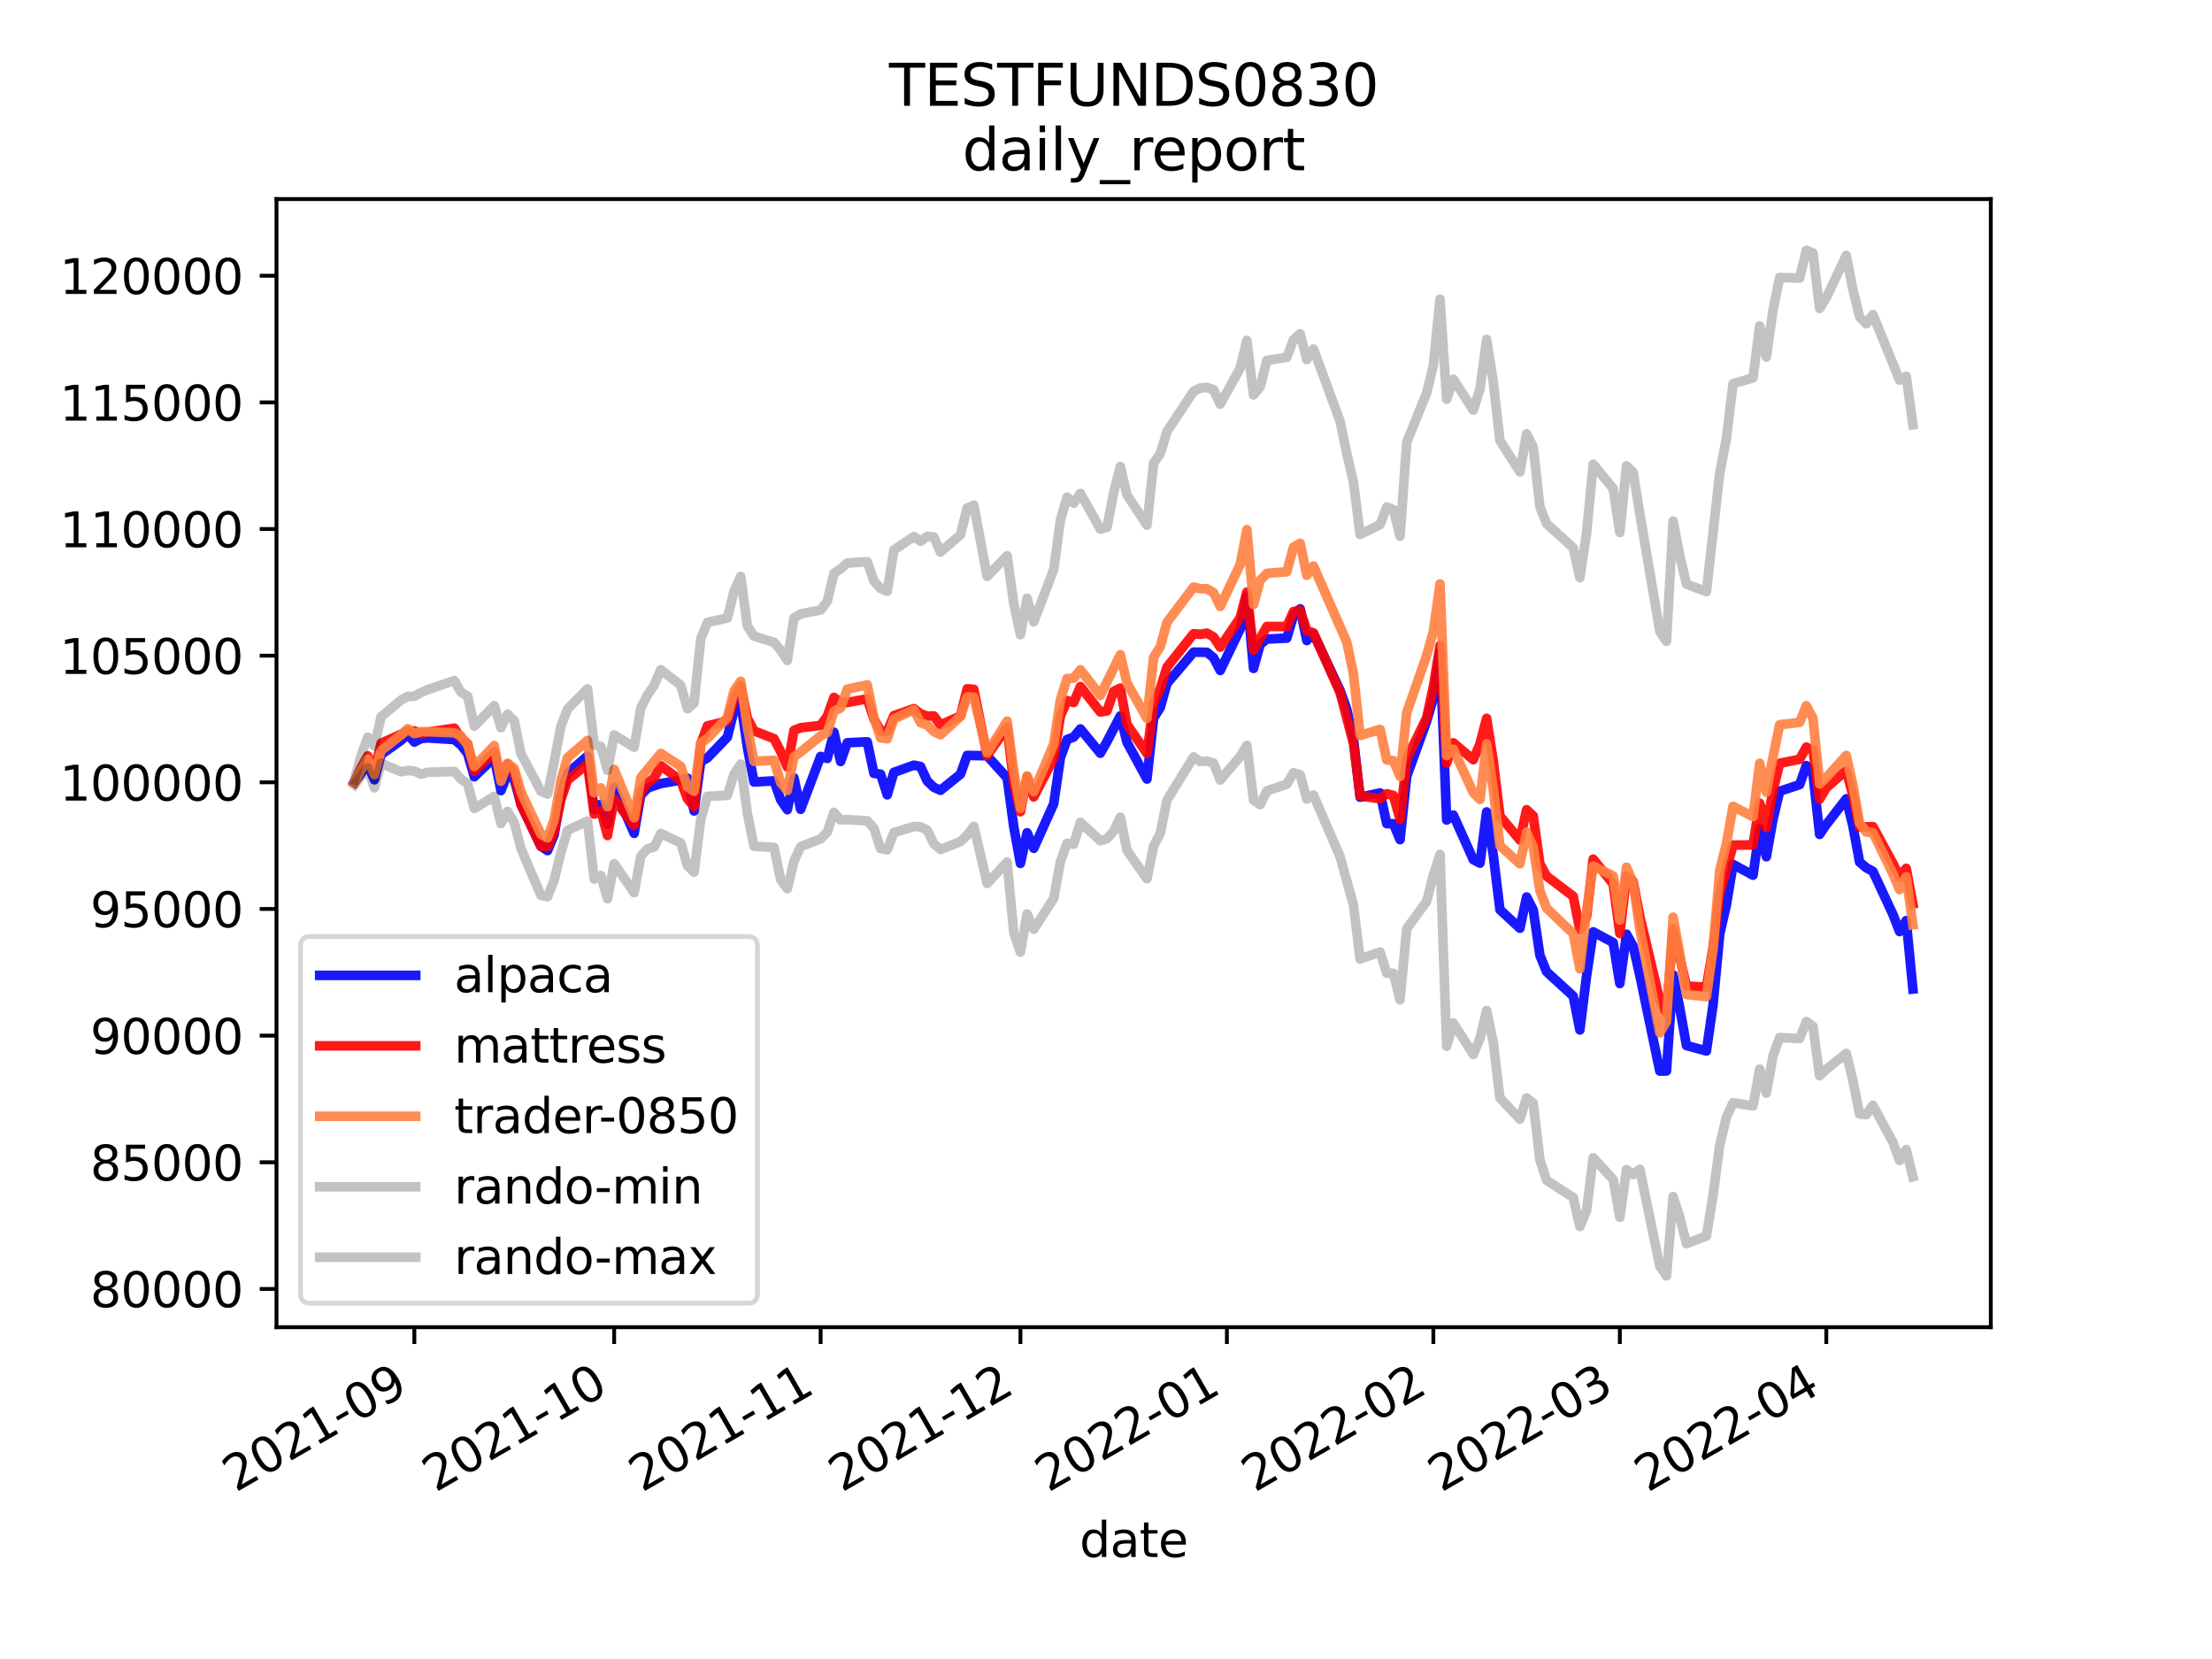 <?xml version="1.0" encoding="utf-8" standalone="no"?>
<!DOCTYPE svg PUBLIC "-//W3C//DTD SVG 1.1//EN"
  "http://www.w3.org/Graphics/SVG/1.1/DTD/svg11.dtd">
<svg height="345.6pt" version="1.1" viewBox="0 0 460.8 345.6" width="460.8pt" xmlns="http://www.w3.org/2000/svg" xmlns:xlink="http://www.w3.org/1999/xlink">
 <defs>
  <style type="text/css">*{stroke-linecap:butt;stroke-linejoin:round;}</style>
 </defs>
 <g id="figure_1">
  <g id="patch_1">
   <path d="M 0 345.6 
L 460.8 345.6 
L 460.8 0 
L 0 0 
z
" style="fill:#ffffff;"/>
  </g>
  <g id="axes_1">
   <g id="patch_2">
    <path d="M 57.6 276.48 
L 414.72 276.48 
L 414.72 41.472 
L 57.6 41.472 
z
" style="fill:#ffffff;"/>
   </g>
   <g id="matplotlib.axis_1">
    <g id="xtick_1">
     <g id="line2d_1">
      <defs>
       <path d="M 0 0 
L 0 3.5 
" id="m79d18fa20a" style="stroke:#000000;stroke-width:0.8;"/>
      </defs>
      <g>
       <use style="stroke:#000000;stroke-width:0.8;" x="86.319" xlink:href="#m79d18fa20a" y="276.48"/>
      </g>
     </g>
     <g id="text_1">
      <!-- 2021-09 -->
      <g transform="translate(49.095 310.952)rotate(-30)scale(0.1 -0.1)">
       <defs>
        <path d="M 1228 531 
L 3431 531 
L 3431 0 
L 469 0 
L 469 531 
Q 828 903 1448 1529 
Q 2069 2156 2228 2338 
Q 2531 2678 2651 2914 
Q 2772 3150 2772 3378 
Q 2772 3750 2511 3984 
Q 2250 4219 1831 4219 
Q 1534 4219 1204 4116 
Q 875 4013 500 3803 
L 500 4441 
Q 881 4594 1212 4672 
Q 1544 4750 1819 4750 
Q 2544 4750 2975 4387 
Q 3406 4025 3406 3419 
Q 3406 3131 3298 2873 
Q 3191 2616 2906 2266 
Q 2828 2175 2409 1742 
Q 1991 1309 1228 531 
z
" id="DejaVuSans-32" transform="scale(0.016)"/>
        <path d="M 2034 4250 
Q 1547 4250 1301 3770 
Q 1056 3291 1056 2328 
Q 1056 1369 1301 889 
Q 1547 409 2034 409 
Q 2525 409 2770 889 
Q 3016 1369 3016 2328 
Q 3016 3291 2770 3770 
Q 2525 4250 2034 4250 
z
M 2034 4750 
Q 2819 4750 3233 4129 
Q 3647 3509 3647 2328 
Q 3647 1150 3233 529 
Q 2819 -91 2034 -91 
Q 1250 -91 836 529 
Q 422 1150 422 2328 
Q 422 3509 836 4129 
Q 1250 4750 2034 4750 
z
" id="DejaVuSans-30" transform="scale(0.016)"/>
        <path d="M 794 531 
L 1825 531 
L 1825 4091 
L 703 3866 
L 703 4441 
L 1819 4666 
L 2450 4666 
L 2450 531 
L 3481 531 
L 3481 0 
L 794 0 
L 794 531 
z
" id="DejaVuSans-31" transform="scale(0.016)"/>
        <path d="M 313 2009 
L 1997 2009 
L 1997 1497 
L 313 1497 
L 313 2009 
z
" id="DejaVuSans-2d" transform="scale(0.016)"/>
        <path d="M 703 97 
L 703 672 
Q 941 559 1184 500 
Q 1428 441 1663 441 
Q 2288 441 2617 861 
Q 2947 1281 2994 2138 
Q 2813 1869 2534 1725 
Q 2256 1581 1919 1581 
Q 1219 1581 811 2004 
Q 403 2428 403 3163 
Q 403 3881 828 4315 
Q 1253 4750 1959 4750 
Q 2769 4750 3195 4129 
Q 3622 3509 3622 2328 
Q 3622 1225 3098 567 
Q 2575 -91 1691 -91 
Q 1453 -91 1209 -44 
Q 966 3 703 97 
z
M 1959 2075 
Q 2384 2075 2632 2365 
Q 2881 2656 2881 3163 
Q 2881 3666 2632 3958 
Q 2384 4250 1959 4250 
Q 1534 4250 1286 3958 
Q 1038 3666 1038 3163 
Q 1038 2656 1286 2365 
Q 1534 2075 1959 2075 
z
" id="DejaVuSans-39" transform="scale(0.016)"/>
       </defs>
       <use xlink:href="#DejaVuSans-32"/>
       <use x="63.623" xlink:href="#DejaVuSans-30"/>
       <use x="127.246" xlink:href="#DejaVuSans-32"/>
       <use x="190.869" xlink:href="#DejaVuSans-31"/>
       <use x="254.492" xlink:href="#DejaVuSans-2d"/>
       <use x="290.576" xlink:href="#DejaVuSans-30"/>
       <use x="354.199" xlink:href="#DejaVuSans-39"/>
      </g>
     </g>
    </g>
    <g id="xtick_2">
     <g id="line2d_2">
      <g>
       <use style="stroke:#000000;stroke-width:0.8;" x="127.942" xlink:href="#m79d18fa20a" y="276.48"/>
      </g>
     </g>
     <g id="text_2">
      <!-- 2021-10 -->
      <g transform="translate(90.717 310.952)rotate(-30)scale(0.1 -0.1)">
       <use xlink:href="#DejaVuSans-32"/>
       <use x="63.623" xlink:href="#DejaVuSans-30"/>
       <use x="127.246" xlink:href="#DejaVuSans-32"/>
       <use x="190.869" xlink:href="#DejaVuSans-31"/>
       <use x="254.492" xlink:href="#DejaVuSans-2d"/>
       <use x="290.576" xlink:href="#DejaVuSans-31"/>
       <use x="354.199" xlink:href="#DejaVuSans-30"/>
      </g>
     </g>
    </g>
    <g id="xtick_3">
     <g id="line2d_3">
      <g>
       <use style="stroke:#000000;stroke-width:0.8;" x="170.952" xlink:href="#m79d18fa20a" y="276.48"/>
      </g>
     </g>
     <g id="text_3">
      <!-- 2021-11 -->
      <g transform="translate(133.727 310.952)rotate(-30)scale(0.1 -0.1)">
       <use xlink:href="#DejaVuSans-32"/>
       <use x="63.623" xlink:href="#DejaVuSans-30"/>
       <use x="127.246" xlink:href="#DejaVuSans-32"/>
       <use x="190.869" xlink:href="#DejaVuSans-31"/>
       <use x="254.492" xlink:href="#DejaVuSans-2d"/>
       <use x="290.576" xlink:href="#DejaVuSans-31"/>
       <use x="354.199" xlink:href="#DejaVuSans-31"/>
      </g>
     </g>
    </g>
    <g id="xtick_4">
     <g id="line2d_4">
      <g>
       <use style="stroke:#000000;stroke-width:0.8;" x="212.574" xlink:href="#m79d18fa20a" y="276.48"/>
      </g>
     </g>
     <g id="text_4">
      <!-- 2021-12 -->
      <g transform="translate(175.349 310.952)rotate(-30)scale(0.1 -0.1)">
       <use xlink:href="#DejaVuSans-32"/>
       <use x="63.623" xlink:href="#DejaVuSans-30"/>
       <use x="127.246" xlink:href="#DejaVuSans-32"/>
       <use x="190.869" xlink:href="#DejaVuSans-31"/>
       <use x="254.492" xlink:href="#DejaVuSans-2d"/>
       <use x="290.576" xlink:href="#DejaVuSans-31"/>
       <use x="354.199" xlink:href="#DejaVuSans-32"/>
      </g>
     </g>
    </g>
    <g id="xtick_5">
     <g id="line2d_5">
      <g>
       <use style="stroke:#000000;stroke-width:0.8;" x="255.584" xlink:href="#m79d18fa20a" y="276.48"/>
      </g>
     </g>
     <g id="text_5">
      <!-- 2022-01 -->
      <g transform="translate(218.359 310.952)rotate(-30)scale(0.1 -0.1)">
       <use xlink:href="#DejaVuSans-32"/>
       <use x="63.623" xlink:href="#DejaVuSans-30"/>
       <use x="127.246" xlink:href="#DejaVuSans-32"/>
       <use x="190.869" xlink:href="#DejaVuSans-32"/>
       <use x="254.492" xlink:href="#DejaVuSans-2d"/>
       <use x="290.576" xlink:href="#DejaVuSans-30"/>
       <use x="354.199" xlink:href="#DejaVuSans-31"/>
      </g>
     </g>
    </g>
    <g id="xtick_6">
     <g id="line2d_6">
      <g>
       <use style="stroke:#000000;stroke-width:0.8;" x="298.594" xlink:href="#m79d18fa20a" y="276.48"/>
      </g>
     </g>
     <g id="text_6">
      <!-- 2022-02 -->
      <g transform="translate(261.369 310.952)rotate(-30)scale(0.1 -0.1)">
       <use xlink:href="#DejaVuSans-32"/>
       <use x="63.623" xlink:href="#DejaVuSans-30"/>
       <use x="127.246" xlink:href="#DejaVuSans-32"/>
       <use x="190.869" xlink:href="#DejaVuSans-32"/>
       <use x="254.492" xlink:href="#DejaVuSans-2d"/>
       <use x="290.576" xlink:href="#DejaVuSans-30"/>
       <use x="354.199" xlink:href="#DejaVuSans-32"/>
      </g>
     </g>
    </g>
    <g id="xtick_7">
     <g id="line2d_7">
      <g>
       <use style="stroke:#000000;stroke-width:0.8;" x="337.441" xlink:href="#m79d18fa20a" y="276.48"/>
      </g>
     </g>
     <g id="text_7">
      <!-- 2022-03 -->
      <g transform="translate(300.216 310.952)rotate(-30)scale(0.1 -0.1)">
       <defs>
        <path d="M 2597 2516 
Q 3050 2419 3304 2112 
Q 3559 1806 3559 1356 
Q 3559 666 3084 287 
Q 2609 -91 1734 -91 
Q 1441 -91 1130 -33 
Q 819 25 488 141 
L 488 750 
Q 750 597 1062 519 
Q 1375 441 1716 441 
Q 2309 441 2620 675 
Q 2931 909 2931 1356 
Q 2931 1769 2642 2001 
Q 2353 2234 1838 2234 
L 1294 2234 
L 1294 2753 
L 1863 2753 
Q 2328 2753 2575 2939 
Q 2822 3125 2822 3475 
Q 2822 3834 2567 4026 
Q 2313 4219 1838 4219 
Q 1578 4219 1281 4162 
Q 984 4106 628 3988 
L 628 4550 
Q 988 4650 1302 4700 
Q 1616 4750 1894 4750 
Q 2613 4750 3031 4423 
Q 3450 4097 3450 3541 
Q 3450 3153 3228 2886 
Q 3006 2619 2597 2516 
z
" id="DejaVuSans-33" transform="scale(0.016)"/>
       </defs>
       <use xlink:href="#DejaVuSans-32"/>
       <use x="63.623" xlink:href="#DejaVuSans-30"/>
       <use x="127.246" xlink:href="#DejaVuSans-32"/>
       <use x="190.869" xlink:href="#DejaVuSans-32"/>
       <use x="254.492" xlink:href="#DejaVuSans-2d"/>
       <use x="290.576" xlink:href="#DejaVuSans-30"/>
       <use x="354.199" xlink:href="#DejaVuSans-33"/>
      </g>
     </g>
    </g>
    <g id="xtick_8">
     <g id="line2d_8">
      <g>
       <use style="stroke:#000000;stroke-width:0.8;" x="380.451" xlink:href="#m79d18fa20a" y="276.48"/>
      </g>
     </g>
     <g id="text_8">
      <!-- 2022-04 -->
      <g transform="translate(343.226 310.952)rotate(-30)scale(0.1 -0.1)">
       <defs>
        <path d="M 2419 4116 
L 825 1625 
L 2419 1625 
L 2419 4116 
z
M 2253 4666 
L 3047 4666 
L 3047 1625 
L 3713 1625 
L 3713 1100 
L 3047 1100 
L 3047 0 
L 2419 0 
L 2419 1100 
L 313 1100 
L 313 1709 
L 2253 4666 
z
" id="DejaVuSans-34" transform="scale(0.016)"/>
       </defs>
       <use xlink:href="#DejaVuSans-32"/>
       <use x="63.623" xlink:href="#DejaVuSans-30"/>
       <use x="127.246" xlink:href="#DejaVuSans-32"/>
       <use x="190.869" xlink:href="#DejaVuSans-32"/>
       <use x="254.492" xlink:href="#DejaVuSans-2d"/>
       <use x="290.576" xlink:href="#DejaVuSans-30"/>
       <use x="354.199" xlink:href="#DejaVuSans-34"/>
      </g>
     </g>
    </g>
    <g id="text_9">
     <!-- date -->
     <g transform="translate(224.885 324.351)scale(0.1 -0.1)">
      <defs>
       <path d="M 2906 2969 
L 2906 4863 
L 3481 4863 
L 3481 0 
L 2906 0 
L 2906 525 
Q 2725 213 2448 61 
Q 2172 -91 1784 -91 
Q 1150 -91 751 415 
Q 353 922 353 1747 
Q 353 2572 751 3078 
Q 1150 3584 1784 3584 
Q 2172 3584 2448 3432 
Q 2725 3281 2906 2969 
z
M 947 1747 
Q 947 1113 1208 752 
Q 1469 391 1925 391 
Q 2381 391 2643 752 
Q 2906 1113 2906 1747 
Q 2906 2381 2643 2742 
Q 2381 3103 1925 3103 
Q 1469 3103 1208 2742 
Q 947 2381 947 1747 
z
" id="DejaVuSans-64" transform="scale(0.016)"/>
       <path d="M 2194 1759 
Q 1497 1759 1228 1600 
Q 959 1441 959 1056 
Q 959 750 1161 570 
Q 1363 391 1709 391 
Q 2188 391 2477 730 
Q 2766 1069 2766 1631 
L 2766 1759 
L 2194 1759 
z
M 3341 1997 
L 3341 0 
L 2766 0 
L 2766 531 
Q 2569 213 2275 61 
Q 1981 -91 1556 -91 
Q 1019 -91 701 211 
Q 384 513 384 1019 
Q 384 1609 779 1909 
Q 1175 2209 1959 2209 
L 2766 2209 
L 2766 2266 
Q 2766 2663 2505 2880 
Q 2244 3097 1772 3097 
Q 1472 3097 1187 3025 
Q 903 2953 641 2809 
L 641 3341 
Q 956 3463 1253 3523 
Q 1550 3584 1831 3584 
Q 2591 3584 2966 3190 
Q 3341 2797 3341 1997 
z
" id="DejaVuSans-61" transform="scale(0.016)"/>
       <path d="M 1172 4494 
L 1172 3500 
L 2356 3500 
L 2356 3053 
L 1172 3053 
L 1172 1153 
Q 1172 725 1289 603 
Q 1406 481 1766 481 
L 2356 481 
L 2356 0 
L 1766 0 
Q 1100 0 847 248 
Q 594 497 594 1153 
L 594 3053 
L 172 3053 
L 172 3500 
L 594 3500 
L 594 4494 
L 1172 4494 
z
" id="DejaVuSans-74" transform="scale(0.016)"/>
       <path d="M 3597 1894 
L 3597 1613 
L 953 1613 
Q 991 1019 1311 708 
Q 1631 397 2203 397 
Q 2534 397 2845 478 
Q 3156 559 3463 722 
L 3463 178 
Q 3153 47 2828 -22 
Q 2503 -91 2169 -91 
Q 1331 -91 842 396 
Q 353 884 353 1716 
Q 353 2575 817 3079 
Q 1281 3584 2069 3584 
Q 2775 3584 3186 3129 
Q 3597 2675 3597 1894 
z
M 3022 2063 
Q 3016 2534 2758 2815 
Q 2500 3097 2075 3097 
Q 1594 3097 1305 2825 
Q 1016 2553 972 2059 
L 3022 2063 
z
" id="DejaVuSans-65" transform="scale(0.016)"/>
      </defs>
      <use xlink:href="#DejaVuSans-64"/>
      <use x="63.477" xlink:href="#DejaVuSans-61"/>
      <use x="124.756" xlink:href="#DejaVuSans-74"/>
      <use x="163.965" xlink:href="#DejaVuSans-65"/>
     </g>
    </g>
   </g>
   <g id="matplotlib.axis_2">
    <g id="ytick_1">
     <g id="line2d_9">
      <defs>
       <path d="M 0 0 
L -3.5 0 
" id="mbcdcc77296" style="stroke:#000000;stroke-width:0.8;"/>
      </defs>
      <g>
       <use style="stroke:#000000;stroke-width:0.8;" x="57.6" xlink:href="#mbcdcc77296" y="268.507"/>
      </g>
     </g>
     <g id="text_10">
      <!-- 80000 -->
      <g transform="translate(18.788 272.306)scale(0.1 -0.1)">
       <defs>
        <path d="M 2034 2216 
Q 1584 2216 1326 1975 
Q 1069 1734 1069 1313 
Q 1069 891 1326 650 
Q 1584 409 2034 409 
Q 2484 409 2743 651 
Q 3003 894 3003 1313 
Q 3003 1734 2745 1975 
Q 2488 2216 2034 2216 
z
M 1403 2484 
Q 997 2584 770 2862 
Q 544 3141 544 3541 
Q 544 4100 942 4425 
Q 1341 4750 2034 4750 
Q 2731 4750 3128 4425 
Q 3525 4100 3525 3541 
Q 3525 3141 3298 2862 
Q 3072 2584 2669 2484 
Q 3125 2378 3379 2068 
Q 3634 1759 3634 1313 
Q 3634 634 3220 271 
Q 2806 -91 2034 -91 
Q 1263 -91 848 271 
Q 434 634 434 1313 
Q 434 1759 690 2068 
Q 947 2378 1403 2484 
z
M 1172 3481 
Q 1172 3119 1398 2916 
Q 1625 2713 2034 2713 
Q 2441 2713 2670 2916 
Q 2900 3119 2900 3481 
Q 2900 3844 2670 4047 
Q 2441 4250 2034 4250 
Q 1625 4250 1398 4047 
Q 1172 3844 1172 3481 
z
" id="DejaVuSans-38" transform="scale(0.016)"/>
       </defs>
       <use xlink:href="#DejaVuSans-38"/>
       <use x="63.623" xlink:href="#DejaVuSans-30"/>
       <use x="127.246" xlink:href="#DejaVuSans-30"/>
       <use x="190.869" xlink:href="#DejaVuSans-30"/>
       <use x="254.492" xlink:href="#DejaVuSans-30"/>
      </g>
     </g>
    </g>
    <g id="ytick_2">
     <g id="line2d_10">
      <g>
       <use style="stroke:#000000;stroke-width:0.8;" x="57.6" xlink:href="#mbcdcc77296" y="242.123"/>
      </g>
     </g>
     <g id="text_11">
      <!-- 85000 -->
      <g transform="translate(18.788 245.923)scale(0.1 -0.1)">
       <defs>
        <path d="M 691 4666 
L 3169 4666 
L 3169 4134 
L 1269 4134 
L 1269 2991 
Q 1406 3038 1543 3061 
Q 1681 3084 1819 3084 
Q 2600 3084 3056 2656 
Q 3513 2228 3513 1497 
Q 3513 744 3044 326 
Q 2575 -91 1722 -91 
Q 1428 -91 1123 -41 
Q 819 9 494 109 
L 494 744 
Q 775 591 1075 516 
Q 1375 441 1709 441 
Q 2250 441 2565 725 
Q 2881 1009 2881 1497 
Q 2881 1984 2565 2268 
Q 2250 2553 1709 2553 
Q 1456 2553 1204 2497 
Q 953 2441 691 2322 
L 691 4666 
z
" id="DejaVuSans-35" transform="scale(0.016)"/>
       </defs>
       <use xlink:href="#DejaVuSans-38"/>
       <use x="63.623" xlink:href="#DejaVuSans-35"/>
       <use x="127.246" xlink:href="#DejaVuSans-30"/>
       <use x="190.869" xlink:href="#DejaVuSans-30"/>
       <use x="254.492" xlink:href="#DejaVuSans-30"/>
      </g>
     </g>
    </g>
    <g id="ytick_3">
     <g id="line2d_11">
      <g>
       <use style="stroke:#000000;stroke-width:0.8;" x="57.6" xlink:href="#mbcdcc77296" y="215.74"/>
      </g>
     </g>
     <g id="text_12">
      <!-- 90000 -->
      <g transform="translate(18.788 219.539)scale(0.1 -0.1)">
       <use xlink:href="#DejaVuSans-39"/>
       <use x="63.623" xlink:href="#DejaVuSans-30"/>
       <use x="127.246" xlink:href="#DejaVuSans-30"/>
       <use x="190.869" xlink:href="#DejaVuSans-30"/>
       <use x="254.492" xlink:href="#DejaVuSans-30"/>
      </g>
     </g>
    </g>
    <g id="ytick_4">
     <g id="line2d_12">
      <g>
       <use style="stroke:#000000;stroke-width:0.8;" x="57.6" xlink:href="#mbcdcc77296" y="189.356"/>
      </g>
     </g>
     <g id="text_13">
      <!-- 95000 -->
      <g transform="translate(18.788 193.155)scale(0.1 -0.1)">
       <use xlink:href="#DejaVuSans-39"/>
       <use x="63.623" xlink:href="#DejaVuSans-35"/>
       <use x="127.246" xlink:href="#DejaVuSans-30"/>
       <use x="190.869" xlink:href="#DejaVuSans-30"/>
       <use x="254.492" xlink:href="#DejaVuSans-30"/>
      </g>
     </g>
    </g>
    <g id="ytick_5">
     <g id="line2d_13">
      <g>
       <use style="stroke:#000000;stroke-width:0.8;" x="57.6" xlink:href="#mbcdcc77296" y="162.972"/>
      </g>
     </g>
     <g id="text_14">
      <!-- 100000 -->
      <g transform="translate(12.425 166.771)scale(0.1 -0.1)">
       <use xlink:href="#DejaVuSans-31"/>
       <use x="63.623" xlink:href="#DejaVuSans-30"/>
       <use x="127.246" xlink:href="#DejaVuSans-30"/>
       <use x="190.869" xlink:href="#DejaVuSans-30"/>
       <use x="254.492" xlink:href="#DejaVuSans-30"/>
       <use x="318.115" xlink:href="#DejaVuSans-30"/>
      </g>
     </g>
    </g>
    <g id="ytick_6">
     <g id="line2d_14">
      <g>
       <use style="stroke:#000000;stroke-width:0.8;" x="57.6" xlink:href="#mbcdcc77296" y="136.588"/>
      </g>
     </g>
     <g id="text_15">
      <!-- 105000 -->
      <g transform="translate(12.425 140.388)scale(0.1 -0.1)">
       <use xlink:href="#DejaVuSans-31"/>
       <use x="63.623" xlink:href="#DejaVuSans-30"/>
       <use x="127.246" xlink:href="#DejaVuSans-35"/>
       <use x="190.869" xlink:href="#DejaVuSans-30"/>
       <use x="254.492" xlink:href="#DejaVuSans-30"/>
       <use x="318.115" xlink:href="#DejaVuSans-30"/>
      </g>
     </g>
    </g>
    <g id="ytick_7">
     <g id="line2d_15">
      <g>
       <use style="stroke:#000000;stroke-width:0.8;" x="57.6" xlink:href="#mbcdcc77296" y="110.205"/>
      </g>
     </g>
     <g id="text_16">
      <!-- 110000 -->
      <g transform="translate(12.425 114.004)scale(0.1 -0.1)">
       <use xlink:href="#DejaVuSans-31"/>
       <use x="63.623" xlink:href="#DejaVuSans-31"/>
       <use x="127.246" xlink:href="#DejaVuSans-30"/>
       <use x="190.869" xlink:href="#DejaVuSans-30"/>
       <use x="254.492" xlink:href="#DejaVuSans-30"/>
       <use x="318.115" xlink:href="#DejaVuSans-30"/>
      </g>
     </g>
    </g>
    <g id="ytick_8">
     <g id="line2d_16">
      <g>
       <use style="stroke:#000000;stroke-width:0.8;" x="57.6" xlink:href="#mbcdcc77296" y="83.821"/>
      </g>
     </g>
     <g id="text_17">
      <!-- 115000 -->
      <g transform="translate(12.425 87.62)scale(0.1 -0.1)">
       <use xlink:href="#DejaVuSans-31"/>
       <use x="63.623" xlink:href="#DejaVuSans-31"/>
       <use x="127.246" xlink:href="#DejaVuSans-35"/>
       <use x="190.869" xlink:href="#DejaVuSans-30"/>
       <use x="254.492" xlink:href="#DejaVuSans-30"/>
       <use x="318.115" xlink:href="#DejaVuSans-30"/>
      </g>
     </g>
    </g>
    <g id="ytick_9">
     <g id="line2d_17">
      <g>
       <use style="stroke:#000000;stroke-width:0.8;" x="57.6" xlink:href="#mbcdcc77296" y="57.437"/>
      </g>
     </g>
     <g id="text_18">
      <!-- 120000 -->
      <g transform="translate(12.425 61.237)scale(0.1 -0.1)">
       <use xlink:href="#DejaVuSans-31"/>
       <use x="63.623" xlink:href="#DejaVuSans-32"/>
       <use x="127.246" xlink:href="#DejaVuSans-30"/>
       <use x="190.869" xlink:href="#DejaVuSans-30"/>
       <use x="254.492" xlink:href="#DejaVuSans-30"/>
       <use x="318.115" xlink:href="#DejaVuSans-30"/>
      </g>
     </g>
    </g>
   </g>
   <g id="line2d_18">
    <path clip-path="url(#pd4928627e8)" d="M 73.833 162.972 
L 76.608 159.172 
L 77.995 162.441 
L 79.382 157.191 
L 83.545 154.237 
L 84.932 152.918 
L 86.319 154.59 
L 87.707 153.855 
L 89.094 153.723 
L 94.644 154.074 
L 96.031 155.194 
L 97.419 156.989 
L 98.806 161.808 
L 102.968 157.782 
L 104.356 164.701 
L 105.743 161.149 
L 107.131 162.354 
L 108.518 167.496 
L 112.68 176.29 
L 114.068 177.195 
L 115.455 173.848 
L 116.843 165.67 
L 118.23 161.102 
L 122.392 157.494 
L 123.78 168.683 
L 125.167 167.557 
L 126.554 171.704 
L 127.942 164.081 
L 132.104 173.602 
L 133.491 165.657 
L 134.879 164.167 
L 137.654 163.227 
L 141.816 162.509 
L 143.203 162.1 
L 144.591 168.936 
L 145.978 158.662 
L 147.366 157.886 
L 151.528 153.557 
L 152.915 147.993 
L 154.303 146.075 
L 155.69 155.687 
L 157.077 162.907 
L 161.24 162.663 
L 162.627 166.596 
L 164.015 168.673 
L 165.402 162.033 
L 166.789 168.589 
L 170.952 157.579 
L 172.339 158 
L 173.726 152.533 
L 175.114 158.641 
L 176.501 154.73 
L 180.663 154.532 
L 182.051 161.099 
L 183.438 161.276 
L 184.826 165.585 
L 186.213 160.899 
L 190.375 159.403 
L 191.763 159.674 
L 193.15 162.688 
L 194.538 164.015 
L 195.925 164.629 
L 200.087 161.272 
L 201.475 157.366 
L 205.637 157.443 
L 209.799 162.04 
L 211.187 172.259 
L 212.574 179.861 
L 213.961 173.479 
L 215.349 176.715 
L 219.511 167.445 
L 220.898 157.876 
L 222.286 154.056 
L 223.673 153.541 
L 225.061 151.847 
L 229.223 156.905 
L 230.61 154.477 
L 233.385 149.136 
L 234.773 154.642 
L 238.935 162.286 
L 240.322 149.584 
L 241.71 147.4 
L 243.097 142.391 
L 248.647 135.848 
L 251.422 135.885 
L 252.809 137.019 
L 254.196 139.672 
L 258.359 131.007 
L 259.746 124.137 
L 261.133 139.249 
L 262.521 134.233 
L 263.908 133.128 
L 268.07 132.933 
L 269.458 128.241 
L 270.845 126.834 
L 272.233 133.437 
L 273.62 132.002 
L 279.17 143.853 
L 280.557 147.764 
L 281.945 153.855 
L 283.332 166.074 
L 287.494 165.184 
L 288.882 171.577 
L 290.269 171.602 
L 291.657 174.912 
L 293.044 161.734 
L 297.206 150.213 
L 298.594 145.434 
L 299.981 135.894 
L 301.368 170.83 
L 302.756 169.796 
L 306.918 179.082 
L 308.305 179.809 
L 309.693 169.142 
L 311.08 178.163 
L 312.468 189.518 
L 316.63 193.363 
L 318.017 186.859 
L 319.405 189.56 
L 320.792 199.016 
L 322.18 202.427 
L 327.729 207.509 
L 329.117 214.566 
L 330.504 203.341 
L 331.891 194.122 
L 336.054 196.358 
L 337.441 204.885 
L 338.829 194.607 
L 340.216 197.097 
L 341.603 203.167 
L 345.766 223.121 
L 347.153 223.112 
L 348.54 203.093 
L 349.928 209.982 
L 351.315 217.795 
L 355.477 218.94 
L 356.865 209.318 
L 358.252 194.571 
L 359.64 188.525 
L 361.027 180.079 
L 365.189 182.314 
L 366.577 172.557 
L 367.964 178.481 
L 369.352 170.638 
L 370.739 164.833 
L 374.901 163.453 
L 376.289 159.488 
L 377.676 161.235 
L 379.063 173.823 
L 380.451 171.774 
L 384.613 166.406 
L 386.001 172.113 
L 387.388 179.588 
L 388.775 180.765 
L 390.163 181.522 
L 394.325 190.481 
L 395.712 194.055 
L 397.1 191.765 
L 398.487 206.034 
L 398.487 206.034 
" style="fill:none;stroke:#0000ff;stroke-linecap:square;stroke-opacity:0.9;stroke-width:2;"/>
   </g>
   <g id="line2d_19">
    <path clip-path="url(#pd4928627e8)" d="M 73.833 162.972 
L 75.22 159.92 
L 76.608 157.474 
L 77.995 160.705 
L 79.382 154.835 
L 84.932 152.332 
L 86.319 152.256 
L 87.707 152.87 
L 89.094 152.526 
L 94.644 151.687 
L 96.031 153.776 
L 97.419 154.969 
L 98.806 160.647 
L 102.968 156.662 
L 104.356 162.026 
L 105.743 159.161 
L 107.131 160.953 
L 108.518 167.616 
L 112.68 176.299 
L 114.068 176.354 
L 115.455 173.142 
L 116.843 166.583 
L 118.23 162.504 
L 122.392 159.173 
L 123.78 169.582 
L 125.167 168.91 
L 126.554 174.042 
L 127.942 166.488 
L 132.104 171.973 
L 133.491 164.855 
L 134.879 163.094 
L 136.266 162.109 
L 137.654 159.486 
L 141.816 162.618 
L 143.203 166.412 
L 144.591 168.051 
L 145.978 154.98 
L 147.366 151.209 
L 151.528 150.206 
L 152.915 145.607 
L 154.303 142.782 
L 155.69 149.613 
L 157.077 152.251 
L 161.24 153.876 
L 162.627 156.543 
L 164.015 159.783 
L 165.402 152.156 
L 166.789 151.602 
L 170.952 151.115 
L 172.339 149.184 
L 173.726 145.276 
L 175.114 146.34 
L 176.501 146.351 
L 180.663 145.574 
L 182.051 149.78 
L 183.438 152.251 
L 184.826 152.342 
L 186.213 149.078 
L 190.375 147.622 
L 191.763 148.693 
L 193.15 149.176 
L 194.538 149.142 
L 195.925 151.017 
L 200.087 149.146 
L 201.475 143.492 
L 202.862 143.59 
L 205.637 157.405 
L 209.799 151.501 
L 211.187 163.074 
L 212.574 169.093 
L 213.961 161.869 
L 215.349 166.013 
L 219.511 157.982 
L 220.898 149.197 
L 222.286 145.958 
L 223.673 146.338 
L 225.061 143.021 
L 229.223 148.314 
L 230.61 148.103 
L 231.998 144.03 
L 233.385 143.345 
L 234.773 150.912 
L 238.935 156.957 
L 240.322 146.544 
L 241.71 143.454 
L 243.097 138.98 
L 248.647 132.017 
L 250.034 132.139 
L 251.422 131.897 
L 252.809 132.699 
L 254.196 134.815 
L 258.359 128.654 
L 259.746 123.33 
L 261.133 135.453 
L 263.908 130.505 
L 268.07 130.523 
L 269.458 127.387 
L 270.845 127.154 
L 272.233 131.354 
L 273.62 131.851 
L 279.17 144.319 
L 281.945 154.856 
L 283.332 165.796 
L 287.494 166.411 
L 288.882 165.351 
L 290.269 165.709 
L 291.657 170.717 
L 293.044 158.088 
L 297.206 149.487 
L 298.594 143.011 
L 299.981 134.489 
L 301.368 158.961 
L 302.756 154.745 
L 306.918 158.256 
L 308.305 154.951 
L 309.693 149.636 
L 311.08 158.545 
L 312.468 169.987 
L 316.63 174.996 
L 318.017 168.676 
L 319.405 169.987 
L 320.792 179.97 
L 322.18 182.503 
L 327.729 186.713 
L 329.117 193.721 
L 330.504 191.036 
L 331.891 178.97 
L 336.054 184.137 
L 337.441 194.459 
L 338.829 182.562 
L 340.216 183.614 
L 341.603 190.899 
L 345.766 208.42 
L 347.153 211.203 
L 348.54 193.538 
L 351.315 205.418 
L 355.477 205.648 
L 356.865 197.328 
L 358.252 186.19 
L 361.027 176.044 
L 365.189 176.011 
L 366.577 167.321 
L 367.964 172.4 
L 369.352 164.676 
L 370.739 159.005 
L 374.901 158.175 
L 376.289 155.638 
L 377.676 156.265 
L 379.063 166.471 
L 380.451 164.102 
L 384.613 160.496 
L 386.001 165.728 
L 387.388 172.299 
L 390.163 172.2 
L 394.325 179.853 
L 395.712 182.672 
L 397.1 180.881 
L 398.487 188.306 
L 398.487 188.306 
" style="fill:none;stroke:#ff0000;stroke-linecap:square;stroke-opacity:0.9;stroke-width:2;"/>
   </g>
   <g id="line2d_20">
    <path clip-path="url(#pd4928627e8)" d="M 73.833 162.972 
L 75.22 160.427 
L 76.608 158.115 
L 77.995 161.364 
L 79.382 156.384 
L 83.545 153.108 
L 84.932 151.803 
L 86.319 152.821 
L 87.707 152.411 
L 89.094 152.426 
L 94.644 152.66 
L 96.031 153.339 
L 97.419 155.176 
L 98.806 159.694 
L 102.968 155.322 
L 104.356 162.736 
L 105.743 158.993 
L 107.131 160.08 
L 108.518 164.947 
L 112.68 173.774 
L 114.068 174.523 
L 115.455 170.695 
L 116.843 162.666 
L 118.23 157.836 
L 122.392 154.24 
L 123.78 165.125 
L 125.167 164.124 
L 126.554 168.054 
L 127.942 160.28 
L 132.104 170.361 
L 133.491 161.985 
L 137.654 156.957 
L 141.816 159.639 
L 143.203 163.936 
L 144.591 164.837 
L 145.978 154.766 
L 147.366 153.824 
L 151.528 149.466 
L 152.915 143.919 
L 154.303 141.914 
L 155.69 151.508 
L 157.077 158.589 
L 161.24 158.398 
L 162.627 163.037 
L 164.015 164.663 
L 165.402 157.642 
L 166.789 156.663 
L 170.952 153.298 
L 172.339 152.612 
L 173.726 148.163 
L 175.114 147.473 
L 176.501 143.571 
L 180.663 142.668 
L 182.051 149.478 
L 183.438 153.703 
L 184.826 153.912 
L 186.213 149.78 
L 190.375 147.847 
L 191.763 150.533 
L 193.15 151.032 
L 194.538 152.391 
L 195.925 153.065 
L 200.087 149.25 
L 201.475 145.18 
L 202.862 145.224 
L 205.637 156.829 
L 209.799 150.23 
L 211.187 160.687 
L 212.574 168.396 
L 213.961 161.633 
L 215.349 164.887 
L 219.511 155.003 
L 220.898 145.78 
L 222.286 141.352 
L 223.673 141.271 
L 225.061 139.541 
L 229.223 144.868 
L 233.385 136.392 
L 234.773 142.292 
L 238.935 149.645 
L 240.322 136.91 
L 241.71 134.71 
L 243.097 129.649 
L 248.647 122.292 
L 250.034 122.641 
L 251.422 122.653 
L 252.809 123.48 
L 254.196 126.318 
L 258.359 117.576 
L 259.746 110.336 
L 261.133 125.93 
L 262.521 120.892 
L 263.908 119.446 
L 268.07 119.111 
L 269.458 113.99 
L 270.845 113.188 
L 272.233 119.835 
L 273.62 117.925 
L 280.557 133.763 
L 281.945 140.35 
L 283.332 153.211 
L 287.494 151.94 
L 288.882 158.287 
L 290.269 158.455 
L 291.657 161.75 
L 293.044 148.462 
L 297.206 136.502 
L 298.594 131.544 
L 299.981 121.664 
L 301.368 157.408 
L 302.756 156.088 
L 306.918 165.124 
L 308.305 166.542 
L 309.693 154.937 
L 311.08 164.54 
L 312.468 176.18 
L 316.63 179.941 
L 318.017 173.341 
L 319.405 176.489 
L 320.792 185.563 
L 322.18 189.174 
L 327.729 194.487 
L 329.117 201.821 
L 330.504 189.776 
L 331.891 180.423 
L 336.054 182.479 
L 337.441 191.647 
L 338.829 180.652 
L 340.216 183.914 
L 341.603 193.495 
L 345.766 215.154 
L 347.153 212.829 
L 348.54 191.061 
L 349.928 198.791 
L 351.315 207.169 
L 355.477 207.624 
L 356.865 197.627 
L 358.252 181.29 
L 359.64 175.795 
L 361.027 167.983 
L 365.189 170.111 
L 366.577 159.008 
L 367.964 165.027 
L 369.352 157.677 
L 370.739 150.976 
L 374.901 150.491 
L 376.289 147.021 
L 377.676 149.624 
L 379.063 163.312 
L 380.451 162 
L 384.613 157.364 
L 386.001 163.588 
L 387.388 171.511 
L 388.775 173.31 
L 390.163 173.45 
L 394.325 182.024 
L 395.712 185.312 
L 397.1 182.649 
L 398.487 192.645 
L 398.487 192.645 
" style="fill:none;stroke:#ff8040;stroke-linecap:square;stroke-opacity:0.9;stroke-width:2;"/>
   </g>
   <g id="line2d_21">
    <path clip-path="url(#pd4928627e8)" d="M 73.833 163.5 
L 76.608 159.97 
L 77.995 164.13 
L 79.382 158.994 
L 83.545 160.783 
L 84.932 160.505 
L 86.319 160.641 
L 87.707 161.267 
L 89.094 160.881 
L 94.644 160.717 
L 96.031 162.292 
L 97.419 163.278 
L 98.806 168.426 
L 102.968 165.891 
L 104.356 171.555 
L 105.743 169.025 
L 107.131 171.407 
L 108.518 176.717 
L 112.68 186.512 
L 114.068 186.799 
L 115.455 183.278 
L 116.843 177.636 
L 118.23 172.969 
L 122.392 171.048 
L 123.78 183.127 
L 125.167 182.381 
L 126.554 187.234 
L 127.942 179.924 
L 132.104 185.967 
L 133.491 178.369 
L 134.879 176.824 
L 136.266 176.463 
L 137.654 173.64 
L 141.816 175.595 
L 143.203 180.335 
L 144.591 181.692 
L 145.978 170.708 
L 147.366 165.896 
L 151.528 165.691 
L 152.915 161.275 
L 154.303 159.168 
L 155.69 169.438 
L 157.077 176.298 
L 161.24 176.545 
L 162.627 183.248 
L 164.015 185.147 
L 165.402 179.385 
L 166.789 176.361 
L 170.952 174.754 
L 172.339 173.321 
L 173.726 169.238 
L 175.114 170.808 
L 176.501 170.746 
L 180.663 170.991 
L 182.051 172.532 
L 183.438 176.768 
L 184.826 177.025 
L 186.213 173.448 
L 190.375 172.169 
L 191.763 172.241 
L 193.15 172.923 
L 194.538 175.779 
L 195.925 176.964 
L 200.087 175.321 
L 201.475 173.99 
L 202.862 172.142 
L 205.637 184.041 
L 209.799 179.575 
L 211.187 194.308 
L 212.574 198.356 
L 213.961 190.408 
L 215.349 193.563 
L 219.511 187.148 
L 220.898 179.494 
L 222.286 175.677 
L 223.673 175.849 
L 225.061 171.311 
L 229.223 175.134 
L 230.61 174.703 
L 231.998 173.172 
L 233.385 170.239 
L 234.773 177.153 
L 238.935 183.068 
L 240.322 176.229 
L 241.71 173.592 
L 243.097 166.704 
L 248.647 157.684 
L 250.034 158.654 
L 251.422 158.538 
L 252.809 158.975 
L 254.196 162.489 
L 258.359 157.576 
L 259.746 155.281 
L 261.133 166.704 
L 262.521 167.638 
L 263.908 164.757 
L 268.07 163.361 
L 269.458 160.972 
L 270.845 161.392 
L 272.233 166.434 
L 273.62 165.615 
L 279.17 178.492 
L 281.945 188.524 
L 283.332 199.764 
L 287.494 198.325 
L 288.882 202.721 
L 290.269 202.741 
L 291.657 208.274 
L 293.044 193.465 
L 297.206 187.759 
L 298.594 182.341 
L 299.981 177.998 
L 301.368 217.952 
L 302.756 213.11 
L 306.918 219.66 
L 308.305 216.334 
L 309.693 210.507 
L 311.08 217.184 
L 312.468 228.729 
L 316.63 233.138 
L 318.017 228.719 
L 319.405 229.815 
L 320.792 241.624 
L 322.18 245.871 
L 327.729 249.468 
L 329.117 255.483 
L 330.504 252.221 
L 331.891 241.177 
L 336.054 245.729 
L 337.441 253.59 
L 338.829 243.667 
L 340.216 244.678 
L 341.603 243.576 
L 345.766 263.759 
L 347.153 265.798 
L 348.54 249.28 
L 349.928 253.545 
L 351.315 259.074 
L 355.477 257.472 
L 356.865 248.995 
L 358.252 238.534 
L 359.64 232.743 
L 361.027 229.712 
L 365.189 230.382 
L 366.577 222.712 
L 367.964 227.718 
L 369.352 219.925 
L 370.739 216.157 
L 374.901 216.338 
L 376.289 212.791 
L 377.676 213.817 
L 379.063 224.102 
L 380.451 222.75 
L 384.613 219.43 
L 386.001 225.138 
L 387.388 232.072 
L 388.775 232.189 
L 390.163 230.246 
L 394.325 237.964 
L 395.712 241.759 
L 397.1 239.485 
L 398.487 245.151 
L 398.487 245.151 
" style="fill:none;stroke:#0d0d0d;stroke-linecap:square;stroke-opacity:0.25;stroke-width:2;"/>
   </g>
   <g id="line2d_22">
    <path clip-path="url(#pd4928627e8)" d="M 73.833 162.445 
L 75.22 157.439 
L 76.608 153.569 
L 77.995 155.387 
L 79.382 149.331 
L 83.545 145.834 
L 84.932 145.093 
L 86.319 145.042 
L 87.707 144.269 
L 89.094 143.673 
L 94.644 141.77 
L 96.031 144.205 
L 97.419 145.038 
L 98.806 151.277 
L 102.968 146.996 
L 104.356 151.594 
L 105.743 148.786 
L 107.131 150.171 
L 108.518 157.003 
L 112.68 164.829 
L 114.068 165.417 
L 115.455 158.652 
L 116.843 151.276 
L 118.23 147.706 
L 122.392 143.501 
L 123.78 155.196 
L 125.167 155.486 
L 126.554 160.465 
L 127.942 153.11 
L 132.104 155.664 
L 133.491 147.5 
L 134.879 144.78 
L 136.266 142.732 
L 137.654 139.517 
L 141.816 142.767 
L 143.203 147.667 
L 144.591 146.484 
L 145.978 133.089 
L 147.366 129.654 
L 151.528 128.76 
L 152.915 123.156 
L 154.303 120.082 
L 155.69 130.396 
L 157.077 132.526 
L 161.24 133.807 
L 162.627 135.413 
L 164.015 137.588 
L 165.402 128.732 
L 166.789 127.889 
L 170.952 127.063 
L 172.339 125.27 
L 173.726 119.453 
L 175.114 118.511 
L 176.501 117.296 
L 180.663 117.012 
L 182.051 121.05 
L 183.438 122.569 
L 184.826 123.164 
L 186.213 114.583 
L 190.375 111.789 
L 191.763 112.767 
L 193.15 111.726 
L 194.538 111.865 
L 195.925 114.992 
L 200.087 111.405 
L 201.475 105.848 
L 202.862 105.235 
L 205.637 120.076 
L 209.799 115.775 
L 211.187 125.738 
L 212.574 132.221 
L 213.961 124.641 
L 215.349 129.541 
L 219.511 118.639 
L 220.898 108.38 
L 222.286 103.576 
L 223.673 104.822 
L 225.061 102.791 
L 229.223 110.218 
L 230.61 109.841 
L 231.998 102.619 
L 233.385 97.186 
L 234.773 103.094 
L 238.935 109.403 
L 240.322 96.437 
L 241.71 94.514 
L 243.097 89.909 
L 248.647 81.506 
L 250.034 80.836 
L 251.422 80.698 
L 252.809 81.183 
L 254.196 84.185 
L 258.359 76.704 
L 259.746 70.91 
L 261.133 82.275 
L 262.521 80.574 
L 263.908 75.077 
L 268.07 74.435 
L 269.458 70.744 
L 270.845 69.538 
L 272.233 74.917 
L 273.62 72.712 
L 279.17 87.774 
L 280.557 94.492 
L 281.945 100.427 
L 283.332 111.339 
L 287.494 109.275 
L 288.882 105.626 
L 290.269 106.148 
L 291.657 111.712 
L 293.044 92.128 
L 297.206 81.846 
L 298.594 76.121 
L 299.981 62.329 
L 301.368 83.175 
L 302.756 79.016 
L 306.918 85.438 
L 308.305 81.047 
L 309.693 70.703 
L 311.08 79.612 
L 312.468 91.784 
L 316.63 98.304 
L 318.017 90.378 
L 319.405 93.142 
L 320.792 105.585 
L 322.18 109.099 
L 327.729 114.122 
L 329.117 120.336 
L 330.504 111.078 
L 331.891 96.705 
L 336.054 101.775 
L 337.441 110.926 
L 338.829 97.061 
L 340.216 98.381 
L 341.603 107.006 
L 345.766 131.502 
L 347.153 133.603 
L 348.54 108.545 
L 349.928 115.786 
L 351.315 121.672 
L 355.477 123.266 
L 358.252 98.59 
L 359.64 91.334 
L 361.027 79.922 
L 365.189 78.718 
L 366.577 67.891 
L 367.964 74.374 
L 369.352 64.564 
L 370.739 57.813 
L 374.901 57.937 
L 376.289 52.154 
L 377.676 52.71 
L 379.063 64.246 
L 380.451 62.047 
L 384.613 53.21 
L 386.001 60.396 
L 387.388 65.983 
L 388.775 67.454 
L 390.163 65.538 
L 395.712 79.173 
L 397.1 78.397 
L 398.487 88.497 
L 398.487 88.497 
" style="fill:none;stroke:#0d0d0d;stroke-linecap:square;stroke-opacity:0.25;stroke-width:2;"/>
   </g>
   <g id="patch_3">
    <path d="M 57.6 276.48 
L 57.6 41.472 
" style="fill:none;stroke:#000000;stroke-linecap:square;stroke-linejoin:miter;stroke-width:0.8;"/>
   </g>
   <g id="patch_4">
    <path d="M 414.72 276.48 
L 414.72 41.472 
" style="fill:none;stroke:#000000;stroke-linecap:square;stroke-linejoin:miter;stroke-width:0.8;"/>
   </g>
   <g id="patch_5">
    <path d="M 57.6 276.48 
L 414.72 276.48 
" style="fill:none;stroke:#000000;stroke-linecap:square;stroke-linejoin:miter;stroke-width:0.8;"/>
   </g>
   <g id="patch_6">
    <path d="M 57.6 41.472 
L 414.72 41.472 
" style="fill:none;stroke:#000000;stroke-linecap:square;stroke-linejoin:miter;stroke-width:0.8;"/>
   </g>
   <g id="text_19">
    <!-- TESTFUNDS0830 -->
    <g transform="translate(185.2 22.035)scale(0.12 -0.12)">
     <defs>
      <path d="M -19 4666 
L 3928 4666 
L 3928 4134 
L 2272 4134 
L 2272 0 
L 1638 0 
L 1638 4134 
L -19 4134 
L -19 4666 
z
" id="DejaVuSans-54" transform="scale(0.016)"/>
      <path d="M 628 4666 
L 3578 4666 
L 3578 4134 
L 1259 4134 
L 1259 2753 
L 3481 2753 
L 3481 2222 
L 1259 2222 
L 1259 531 
L 3634 531 
L 3634 0 
L 628 0 
L 628 4666 
z
" id="DejaVuSans-45" transform="scale(0.016)"/>
      <path d="M 3425 4513 
L 3425 3897 
Q 3066 4069 2747 4153 
Q 2428 4238 2131 4238 
Q 1616 4238 1336 4038 
Q 1056 3838 1056 3469 
Q 1056 3159 1242 3001 
Q 1428 2844 1947 2747 
L 2328 2669 
Q 3034 2534 3370 2195 
Q 3706 1856 3706 1288 
Q 3706 609 3251 259 
Q 2797 -91 1919 -91 
Q 1588 -91 1214 -16 
Q 841 59 441 206 
L 441 856 
Q 825 641 1194 531 
Q 1563 422 1919 422 
Q 2459 422 2753 634 
Q 3047 847 3047 1241 
Q 3047 1584 2836 1778 
Q 2625 1972 2144 2069 
L 1759 2144 
Q 1053 2284 737 2584 
Q 422 2884 422 3419 
Q 422 4038 858 4394 
Q 1294 4750 2059 4750 
Q 2388 4750 2728 4690 
Q 3069 4631 3425 4513 
z
" id="DejaVuSans-53" transform="scale(0.016)"/>
      <path d="M 628 4666 
L 3309 4666 
L 3309 4134 
L 1259 4134 
L 1259 2759 
L 3109 2759 
L 3109 2228 
L 1259 2228 
L 1259 0 
L 628 0 
L 628 4666 
z
" id="DejaVuSans-46" transform="scale(0.016)"/>
      <path d="M 556 4666 
L 1191 4666 
L 1191 1831 
Q 1191 1081 1462 751 
Q 1734 422 2344 422 
Q 2950 422 3222 751 
Q 3494 1081 3494 1831 
L 3494 4666 
L 4128 4666 
L 4128 1753 
Q 4128 841 3676 375 
Q 3225 -91 2344 -91 
Q 1459 -91 1007 375 
Q 556 841 556 1753 
L 556 4666 
z
" id="DejaVuSans-55" transform="scale(0.016)"/>
      <path d="M 628 4666 
L 1478 4666 
L 3547 763 
L 3547 4666 
L 4159 4666 
L 4159 0 
L 3309 0 
L 1241 3903 
L 1241 0 
L 628 0 
L 628 4666 
z
" id="DejaVuSans-4e" transform="scale(0.016)"/>
      <path d="M 1259 4147 
L 1259 519 
L 2022 519 
Q 2988 519 3436 956 
Q 3884 1394 3884 2338 
Q 3884 3275 3436 3711 
Q 2988 4147 2022 4147 
L 1259 4147 
z
M 628 4666 
L 1925 4666 
Q 3281 4666 3915 4102 
Q 4550 3538 4550 2338 
Q 4550 1131 3912 565 
Q 3275 0 1925 0 
L 628 0 
L 628 4666 
z
" id="DejaVuSans-44" transform="scale(0.016)"/>
     </defs>
     <use xlink:href="#DejaVuSans-54"/>
     <use x="61.084" xlink:href="#DejaVuSans-45"/>
     <use x="124.268" xlink:href="#DejaVuSans-53"/>
     <use x="187.744" xlink:href="#DejaVuSans-54"/>
     <use x="248.828" xlink:href="#DejaVuSans-46"/>
     <use x="306.348" xlink:href="#DejaVuSans-55"/>
     <use x="379.541" xlink:href="#DejaVuSans-4e"/>
     <use x="454.346" xlink:href="#DejaVuSans-44"/>
     <use x="531.348" xlink:href="#DejaVuSans-53"/>
     <use x="594.824" xlink:href="#DejaVuSans-30"/>
     <use x="658.447" xlink:href="#DejaVuSans-38"/>
     <use x="722.07" xlink:href="#DejaVuSans-33"/>
     <use x="785.693" xlink:href="#DejaVuSans-30"/>
    </g>
    <!-- daily_report -->
    <g transform="translate(200.467 35.472)scale(0.12 -0.12)">
     <defs>
      <path d="M 603 3500 
L 1178 3500 
L 1178 0 
L 603 0 
L 603 3500 
z
M 603 4863 
L 1178 4863 
L 1178 4134 
L 603 4134 
L 603 4863 
z
" id="DejaVuSans-69" transform="scale(0.016)"/>
      <path d="M 603 4863 
L 1178 4863 
L 1178 0 
L 603 0 
L 603 4863 
z
" id="DejaVuSans-6c" transform="scale(0.016)"/>
      <path d="M 2059 -325 
Q 1816 -950 1584 -1140 
Q 1353 -1331 966 -1331 
L 506 -1331 
L 506 -850 
L 844 -850 
Q 1081 -850 1212 -737 
Q 1344 -625 1503 -206 
L 1606 56 
L 191 3500 
L 800 3500 
L 1894 763 
L 2988 3500 
L 3597 3500 
L 2059 -325 
z
" id="DejaVuSans-79" transform="scale(0.016)"/>
      <path d="M 3263 -1063 
L 3263 -1509 
L -63 -1509 
L -63 -1063 
L 3263 -1063 
z
" id="DejaVuSans-5f" transform="scale(0.016)"/>
      <path d="M 2631 2963 
Q 2534 3019 2420 3045 
Q 2306 3072 2169 3072 
Q 1681 3072 1420 2755 
Q 1159 2438 1159 1844 
L 1159 0 
L 581 0 
L 581 3500 
L 1159 3500 
L 1159 2956 
Q 1341 3275 1631 3429 
Q 1922 3584 2338 3584 
Q 2397 3584 2469 3576 
Q 2541 3569 2628 3553 
L 2631 2963 
z
" id="DejaVuSans-72" transform="scale(0.016)"/>
      <path d="M 1159 525 
L 1159 -1331 
L 581 -1331 
L 581 3500 
L 1159 3500 
L 1159 2969 
Q 1341 3281 1617 3432 
Q 1894 3584 2278 3584 
Q 2916 3584 3314 3078 
Q 3713 2572 3713 1747 
Q 3713 922 3314 415 
Q 2916 -91 2278 -91 
Q 1894 -91 1617 61 
Q 1341 213 1159 525 
z
M 3116 1747 
Q 3116 2381 2855 2742 
Q 2594 3103 2138 3103 
Q 1681 3103 1420 2742 
Q 1159 2381 1159 1747 
Q 1159 1113 1420 752 
Q 1681 391 2138 391 
Q 2594 391 2855 752 
Q 3116 1113 3116 1747 
z
" id="DejaVuSans-70" transform="scale(0.016)"/>
      <path d="M 1959 3097 
Q 1497 3097 1228 2736 
Q 959 2375 959 1747 
Q 959 1119 1226 758 
Q 1494 397 1959 397 
Q 2419 397 2687 759 
Q 2956 1122 2956 1747 
Q 2956 2369 2687 2733 
Q 2419 3097 1959 3097 
z
M 1959 3584 
Q 2709 3584 3137 3096 
Q 3566 2609 3566 1747 
Q 3566 888 3137 398 
Q 2709 -91 1959 -91 
Q 1206 -91 779 398 
Q 353 888 353 1747 
Q 353 2609 779 3096 
Q 1206 3584 1959 3584 
z
" id="DejaVuSans-6f" transform="scale(0.016)"/>
     </defs>
     <use xlink:href="#DejaVuSans-64"/>
     <use x="63.477" xlink:href="#DejaVuSans-61"/>
     <use x="124.756" xlink:href="#DejaVuSans-69"/>
     <use x="152.539" xlink:href="#DejaVuSans-6c"/>
     <use x="180.322" xlink:href="#DejaVuSans-79"/>
     <use x="239.502" xlink:href="#DejaVuSans-5f"/>
     <use x="289.502" xlink:href="#DejaVuSans-72"/>
     <use x="328.365" xlink:href="#DejaVuSans-65"/>
     <use x="389.889" xlink:href="#DejaVuSans-70"/>
     <use x="453.365" xlink:href="#DejaVuSans-6f"/>
     <use x="514.547" xlink:href="#DejaVuSans-72"/>
     <use x="555.66" xlink:href="#DejaVuSans-74"/>
    </g>
   </g>
   <g id="legend_1">
    <g id="patch_7">
     <path d="M 64.6 271.48 
L 155.792 271.48 
Q 157.792 271.48 157.792 269.48 
L 157.792 197.089 
Q 157.792 195.089 155.792 195.089 
L 64.6 195.089 
Q 62.6 195.089 62.6 197.089 
L 62.6 269.48 
Q 62.6 271.48 64.6 271.48 
z
" style="fill:#ffffff;opacity:0.8;stroke:#cccccc;stroke-linejoin:miter;"/>
    </g>
    <g id="line2d_23">
     <path d="M 66.6 203.188 
L 86.6 203.188 
" style="fill:none;stroke:#0000ff;stroke-linecap:square;stroke-opacity:0.9;stroke-width:2;"/>
    </g>
    <g id="line2d_24"/>
    <g id="text_20">
     <!-- alpaca -->
     <g transform="translate(94.6 206.688)scale(0.1 -0.1)">
      <defs>
       <path d="M 3122 3366 
L 3122 2828 
Q 2878 2963 2633 3030 
Q 2388 3097 2138 3097 
Q 1578 3097 1268 2742 
Q 959 2388 959 1747 
Q 959 1106 1268 751 
Q 1578 397 2138 397 
Q 2388 397 2633 464 
Q 2878 531 3122 666 
L 3122 134 
Q 2881 22 2623 -34 
Q 2366 -91 2075 -91 
Q 1284 -91 818 406 
Q 353 903 353 1747 
Q 353 2603 823 3093 
Q 1294 3584 2113 3584 
Q 2378 3584 2631 3529 
Q 2884 3475 3122 3366 
z
" id="DejaVuSans-63" transform="scale(0.016)"/>
      </defs>
      <use xlink:href="#DejaVuSans-61"/>
      <use x="61.279" xlink:href="#DejaVuSans-6c"/>
      <use x="89.062" xlink:href="#DejaVuSans-70"/>
      <use x="152.539" xlink:href="#DejaVuSans-61"/>
      <use x="213.818" xlink:href="#DejaVuSans-63"/>
      <use x="268.799" xlink:href="#DejaVuSans-61"/>
     </g>
    </g>
    <g id="line2d_25">
     <path d="M 66.6 217.866 
L 86.6 217.866 
" style="fill:none;stroke:#ff0000;stroke-linecap:square;stroke-opacity:0.9;stroke-width:2;"/>
    </g>
    <g id="line2d_26"/>
    <g id="text_21">
     <!-- mattress -->
     <g transform="translate(94.6 221.366)scale(0.1 -0.1)">
      <defs>
       <path d="M 3328 2828 
Q 3544 3216 3844 3400 
Q 4144 3584 4550 3584 
Q 5097 3584 5394 3201 
Q 5691 2819 5691 2113 
L 5691 0 
L 5113 0 
L 5113 2094 
Q 5113 2597 4934 2840 
Q 4756 3084 4391 3084 
Q 3944 3084 3684 2787 
Q 3425 2491 3425 1978 
L 3425 0 
L 2847 0 
L 2847 2094 
Q 2847 2600 2669 2842 
Q 2491 3084 2119 3084 
Q 1678 3084 1418 2786 
Q 1159 2488 1159 1978 
L 1159 0 
L 581 0 
L 581 3500 
L 1159 3500 
L 1159 2956 
Q 1356 3278 1631 3431 
Q 1906 3584 2284 3584 
Q 2666 3584 2933 3390 
Q 3200 3197 3328 2828 
z
" id="DejaVuSans-6d" transform="scale(0.016)"/>
       <path d="M 2834 3397 
L 2834 2853 
Q 2591 2978 2328 3040 
Q 2066 3103 1784 3103 
Q 1356 3103 1142 2972 
Q 928 2841 928 2578 
Q 928 2378 1081 2264 
Q 1234 2150 1697 2047 
L 1894 2003 
Q 2506 1872 2764 1633 
Q 3022 1394 3022 966 
Q 3022 478 2636 193 
Q 2250 -91 1575 -91 
Q 1294 -91 989 -36 
Q 684 19 347 128 
L 347 722 
Q 666 556 975 473 
Q 1284 391 1588 391 
Q 1994 391 2212 530 
Q 2431 669 2431 922 
Q 2431 1156 2273 1281 
Q 2116 1406 1581 1522 
L 1381 1569 
Q 847 1681 609 1914 
Q 372 2147 372 2553 
Q 372 3047 722 3315 
Q 1072 3584 1716 3584 
Q 2034 3584 2315 3537 
Q 2597 3491 2834 3397 
z
" id="DejaVuSans-73" transform="scale(0.016)"/>
      </defs>
      <use xlink:href="#DejaVuSans-6d"/>
      <use x="97.412" xlink:href="#DejaVuSans-61"/>
      <use x="158.691" xlink:href="#DejaVuSans-74"/>
      <use x="197.9" xlink:href="#DejaVuSans-74"/>
      <use x="237.109" xlink:href="#DejaVuSans-72"/>
      <use x="275.973" xlink:href="#DejaVuSans-65"/>
      <use x="337.496" xlink:href="#DejaVuSans-73"/>
      <use x="389.596" xlink:href="#DejaVuSans-73"/>
     </g>
    </g>
    <g id="line2d_27">
     <path d="M 66.6 232.544 
L 86.6 232.544 
" style="fill:none;stroke:#ff8040;stroke-linecap:square;stroke-opacity:0.9;stroke-width:2;"/>
    </g>
    <g id="line2d_28"/>
    <g id="text_22">
     <!-- trader-0850 -->
     <g transform="translate(94.6 236.044)scale(0.1 -0.1)">
      <use xlink:href="#DejaVuSans-74"/>
      <use x="39.209" xlink:href="#DejaVuSans-72"/>
      <use x="80.322" xlink:href="#DejaVuSans-61"/>
      <use x="141.602" xlink:href="#DejaVuSans-64"/>
      <use x="205.078" xlink:href="#DejaVuSans-65"/>
      <use x="266.602" xlink:href="#DejaVuSans-72"/>
      <use x="301.34" xlink:href="#DejaVuSans-2d"/>
      <use x="337.424" xlink:href="#DejaVuSans-30"/>
      <use x="401.047" xlink:href="#DejaVuSans-38"/>
      <use x="464.67" xlink:href="#DejaVuSans-35"/>
      <use x="528.293" xlink:href="#DejaVuSans-30"/>
     </g>
    </g>
    <g id="line2d_29">
     <path d="M 66.6 247.222 
L 86.6 247.222 
" style="fill:none;stroke:#0d0d0d;stroke-linecap:square;stroke-opacity:0.25;stroke-width:2;"/>
    </g>
    <g id="line2d_30"/>
    <g id="text_23">
     <!-- rando-min -->
     <g transform="translate(94.6 250.722)scale(0.1 -0.1)">
      <defs>
       <path d="M 3513 2113 
L 3513 0 
L 2938 0 
L 2938 2094 
Q 2938 2591 2744 2837 
Q 2550 3084 2163 3084 
Q 1697 3084 1428 2787 
Q 1159 2491 1159 1978 
L 1159 0 
L 581 0 
L 581 3500 
L 1159 3500 
L 1159 2956 
Q 1366 3272 1645 3428 
Q 1925 3584 2291 3584 
Q 2894 3584 3203 3211 
Q 3513 2838 3513 2113 
z
" id="DejaVuSans-6e" transform="scale(0.016)"/>
      </defs>
      <use xlink:href="#DejaVuSans-72"/>
      <use x="41.113" xlink:href="#DejaVuSans-61"/>
      <use x="102.393" xlink:href="#DejaVuSans-6e"/>
      <use x="165.771" xlink:href="#DejaVuSans-64"/>
      <use x="229.248" xlink:href="#DejaVuSans-6f"/>
      <use x="292.305" xlink:href="#DejaVuSans-2d"/>
      <use x="328.389" xlink:href="#DejaVuSans-6d"/>
      <use x="425.801" xlink:href="#DejaVuSans-69"/>
      <use x="453.584" xlink:href="#DejaVuSans-6e"/>
     </g>
    </g>
    <g id="line2d_31">
     <path d="M 66.6 261.9 
L 86.6 261.9 
" style="fill:none;stroke:#0d0d0d;stroke-linecap:square;stroke-opacity:0.25;stroke-width:2;"/>
    </g>
    <g id="line2d_32"/>
    <g id="text_24">
     <!-- rando-max -->
     <g transform="translate(94.6 265.4)scale(0.1 -0.1)">
      <defs>
       <path d="M 3513 3500 
L 2247 1797 
L 3578 0 
L 2900 0 
L 1881 1375 
L 863 0 
L 184 0 
L 1544 1831 
L 300 3500 
L 978 3500 
L 1906 2253 
L 2834 3500 
L 3513 3500 
z
" id="DejaVuSans-78" transform="scale(0.016)"/>
      </defs>
      <use xlink:href="#DejaVuSans-72"/>
      <use x="41.113" xlink:href="#DejaVuSans-61"/>
      <use x="102.393" xlink:href="#DejaVuSans-6e"/>
      <use x="165.771" xlink:href="#DejaVuSans-64"/>
      <use x="229.248" xlink:href="#DejaVuSans-6f"/>
      <use x="292.305" xlink:href="#DejaVuSans-2d"/>
      <use x="328.389" xlink:href="#DejaVuSans-6d"/>
      <use x="425.801" xlink:href="#DejaVuSans-61"/>
      <use x="487.08" xlink:href="#DejaVuSans-78"/>
     </g>
    </g>
   </g>
  </g>
 </g>
 <defs>
  <clipPath id="pd4928627e8">
   <rect height="235.008" width="357.12" x="57.6" y="41.472"/>
  </clipPath>
 </defs>
</svg>
